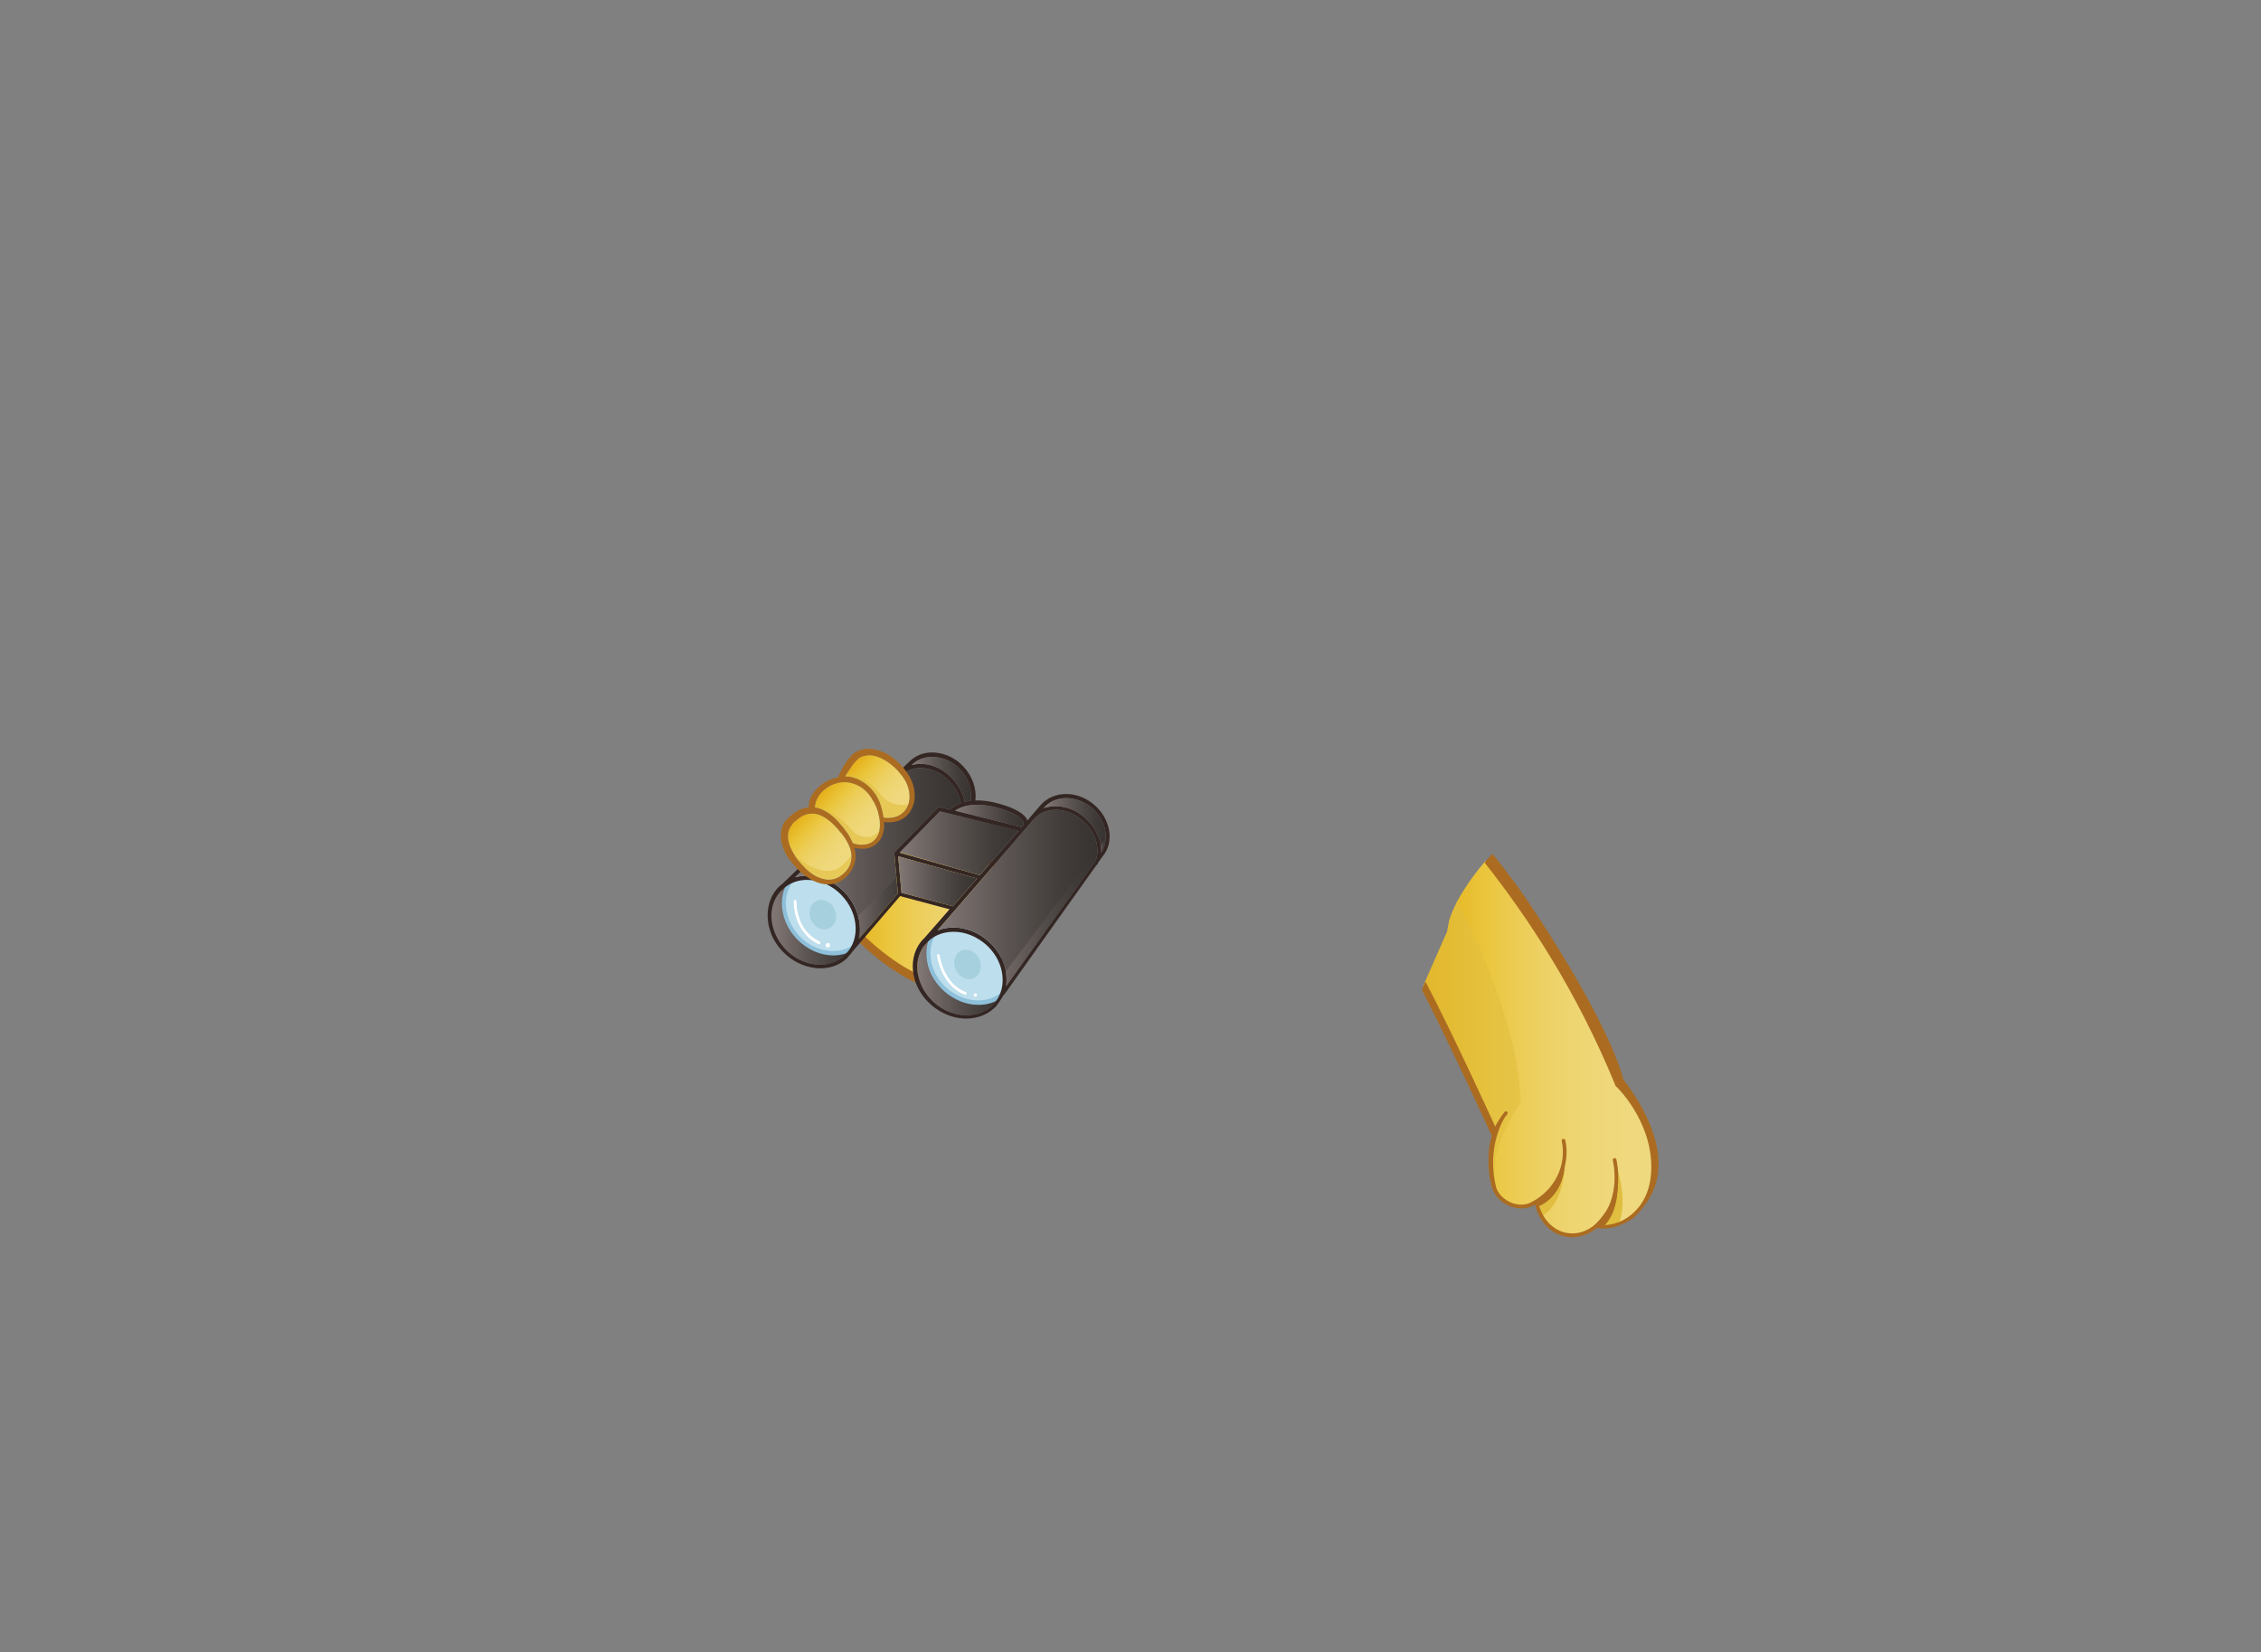 <?xml version="1.0" encoding="utf-8"?>
<!-- Generator: Adobe Illustrator 21.0.0, SVG Export Plug-In . SVG Version: 6.00 Build 0)  -->
<svg version="1.1" id="圖層_1" xmlns="http://www.w3.org/2000/svg" xmlns:xlink="http://www.w3.org/1999/xlink" x="0px" y="0px"
	 viewBox="0 0 822.9 601.4" style="enable-background:new 0 0 822.9 601.4;" xml:space="preserve">
<rect x="0" y="0" width="822.9" height="601.4" fill="#808080" stroke="none"/>
<style type="text/css">
	.st0{fill:url(#SVGID_1_);}
	.st1{fill:#AB6C21;}
	.st2{fill:url(#SVGID_2_);}
	.st3{fill:url(#SVGID_3_);}
	.st4{fill:#BDDEEC;}
	.st5{fill:#8EC0DA;}
	.st6{fill:#342623;}
	.st7{fill:url(#SVGID_4_);}
	.st8{fill:url(#SVGID_5_);}
	.st9{fill:url(#SVGID_6_);}
	.st10{fill:url(#SVGID_7_);}
	.st11{fill:url(#SVGID_8_);}
	.st12{fill:url(#SVGID_9_);}
	.st13{fill:url(#SVGID_10_);}
	.st14{fill:#FFFFFF;}
	.st15{opacity:0.6;fill:#98C6D6;}
	.st16{opacity:0.5;fill:url(#SVGID_11_);}
	.st17{opacity:0.5;fill:url(#SVGID_12_);}
	.st18{opacity:0.5;fill:url(#SVGID_13_);}
	.st19{fill:url(#SVGID_14_);}
	.st20{fill:url(#SVGID_15_);}
	.st21{fill:url(#SVGID_16_);}
	.st22{opacity:0.6;fill:#E1BE3F;}
	.st23{fill:url(#SVGID_17_);}
	.st24{fill:#E1BE3F;}
	.st25{fill:url(#SVGID_18_);}
	.st26{fill:#66411D;}
	.st27{fill:url(#SVGID_19_);}
	.st28{fill:#D9B974;}
	.st29{fill:#DCBF93;}
	.st30{fill:url(#SVGID_20_);}
	.st31{fill:url(#SVGID_21_);}
	.st32{fill:url(#SVGID_22_);}
	.st33{fill:url(#SVGID_23_);}
	.st34{fill:#8C5924;}
	.st35{fill:url(#SVGID_24_);}
	.st36{fill:url(#SVGID_25_);}
	.st37{fill:url(#SVGID_26_);}
	.st38{fill:url(#SVGID_27_);}
	.st39{fill:#F4E3A5;}
	.st40{fill:#DEB87D;}
	.st41{fill:url(#SVGID_28_);}
	.st42{fill:url(#SVGID_29_);}
	.st43{fill:#3F210F;}
	.st44{opacity:0.25;fill:#E1BE3F;}
	.st45{opacity:0.5;fill:#E1BE3F;}
	.st46{fill:#F8E5A9;}
	.st47{fill:#DDBC90;}
	.st48{opacity:0.4;fill:#E1BE3F;}
	.st49{fill:#875424;}
	.st50{fill:#3F210E;}
	.st51{fill:#C88E2C;}
	.st52{fill:#AC7327;}
	.st53{fill:#814323;}
	.st54{fill:#D7C6A6;}
	.st55{fill:url(#SVGID_30_);}
	.st56{fill:#4A1E0E;}
	.st57{fill:#3A1D13;}
	.st58{fill:url(#SVGID_31_);}
	.st59{fill:#EAA593;}
	.st60{fill:url(#SVGID_32_);}
	.st61{fill:url(#SVGID_33_);}
	.st62{fill:#D59543;}
	.st63{opacity:0.6;fill:#D59543;}
	.st64{fill:url(#SVGID_34_);}
	.st65{fill:url(#SVGID_35_);}
	.st66{fill:url(#SVGID_36_);}
</style>
<g>
	<g>
		
			<linearGradient id="SVGID_1_" gradientUnits="userSpaceOnUse" x1="3712.408" y1="334.5" x2="3776.28" y2="334.5" gradientTransform="matrix(-1 0 0 1 4083.002 0)">
			<stop  offset="0" style="stop-color:#EFD97F"/>
			<stop  offset="0.198" style="stop-color:#EFD87C"/>
			<stop  offset="0.373" style="stop-color:#EED571"/>
			<stop  offset="0.539" style="stop-color:#EDCF5F"/>
			<stop  offset="0.698" style="stop-color:#EBC845"/>
			<stop  offset="0.753" style="stop-color:#EAC53B"/>
			<stop  offset="1" style="stop-color:#E5AD14"/>
		</linearGradient>
		<path class="st0" d="M312.5,319.1l10.2-7.6l15.6-3.4c0,0,13.6,2.3,20.7,4.6c5.2,1.6,9.7,5.2,11.7,7c-5.1,10.8-10.6,24.7-15,41
			c-23.7,3.1-46.4-22.6-46.4-22.6s-2.1-5-2.5-7.7C306.4,327.7,312.5,319.1,312.5,319.1z"/>
		<path class="st1" d="M344,309.3l0.5-1.2c15.4,1,23.9,9,23.9,9c0.5,0.3,0.6,0.9,0.3,1.4c-0.2,0.3-0.5,0.5-0.8,0.5
			c-0.2,0-0.4,0-0.5-0.2c-12.1-7.7-22.5-7.8-22.6-7.8c-0.6,0-1-0.4-1-1C343.7,309.7,343.9,309.5,344,309.3z"/>
		<path class="st1" d="M309.2,338.1c-0.1-0.1-0.2-0.2-0.2-0.3c-0.4-0.4-0.3-1.1,0.1-1.4c0.4-0.4,1-0.3,1.4,0.1
			c0.2,0.2,21.4,24.8,43.6,22.1l2.9-0.3l-1.4,3.3c0,0-1.5,0.3-2.2,0.4c-0.1,0-0.1,0-0.2,0c0,0,0,0,0,0c0,0-0.1,0-0.1,0c0,0,0,0,0,0
			l0,0c-1.6,0.2-5.4-0.1-6-0.2c-2.2-0.2-4.4-0.7-6.5-1.3c-4.7-1.4-9.2-3.5-13.4-6.1c-4.9-3-9.4-6.6-13.5-10.5
			c-0.3-0.3-5.2-5-4.9-5.3C308.7,338.7,308.9,338.4,309.2,338.1z"/>
	</g>
	<g>
		<g>
			<linearGradient id="SVGID_2_" gradientUnits="userSpaceOnUse" x1="280.767" y1="335.686" x2="311.41" y2="335.686">
				<stop  offset="0" style="stop-color:#837976"/>
				<stop  offset="0.442" style="stop-color:#5A5351"/>
				<stop  offset="0.79" style="stop-color:#413C39"/>
				<stop  offset="1" style="stop-color:#373331"/>
			</linearGradient>
			<path class="st2" d="M296.9,351.1c-4.1-0.4-8.1-2.4-11.1-5.6c-3-3.2-4.8-7.3-5-11.4c-0.2-3.6,0.9-6.8,3-9.3l1.9-1.8
				c2.3-1.8,5.1-2.7,8.1-2.7c4.4,0,9.1,1.9,12.6,5.7c5.6,5.9,6.6,14.4,2.6,19.9l-1.6,1.8C304.7,350.3,301,351.5,296.9,351.1z"/>
			<linearGradient id="SVGID_3_" gradientUnits="userSpaceOnUse" x1="333.795" y1="354.355" x2="364.849" y2="354.355">
				<stop  offset="0" style="stop-color:#837976"/>
				<stop  offset="0.442" style="stop-color:#5A5351"/>
				<stop  offset="0.79" style="stop-color:#413C39"/>
				<stop  offset="1" style="stop-color:#373331"/>
			</linearGradient>
			<path class="st3" d="M340,365c-6.4-5.7-8-14.5-3.9-20.4l1.7-1.9c2.4-2.3,5.6-3.5,9.3-3.5c0,0,0.1,0,0.1,0c4.1,0,8.2,1.7,11.6,4.6
				h0c6.1,5.4,7.8,13.7,4.4,19.6l-1.4,2C356.5,371.1,346.8,371,340,365z"/>
			<path class="st4" d="M288.7,320.2c0,0-7.4,8.6-0.6,18c6.9,9.4,19.1,10.8,23.5,5.1c4.4-5.6-3.3-26.3-3.3-26.3l-16.7,0.7
				L288.7,320.2z"/>
			<path class="st4" d="M341,338.9c0,0-7.4,8.6-0.6,18c6.9,9.4,19.1,10.8,23.5,5.1c4.4-5.6-3.3-26.3-3.3-26.3l-16.7,0.7L341,338.9z"
				/>
			<path class="st5" d="M356.1,365.8c-4.3,0-8.7-1.7-12.4-4.9c-6.2-5.5-8.3-14.2-4.9-20.6c0.2-0.4,0.6-0.5,1-0.3
				c0.4,0.2,0.5,0.6,0.3,1c-3.1,5.8-1.2,13.7,4.5,18.7c5.9,5.2,14.4,6,19.7,1.7c0.3-0.3,0.8-0.2,1.1,0.1c0.3,0.3,0.2,0.8-0.1,1.1
				C362.7,364.8,359.5,365.8,356.1,365.8z"/>
			<path class="st5" d="M303.3,347.8c-4.7,0-9.6-2.1-13.4-6.1c-5.7-6-7-14.8-3-20.9c0.2-0.3,0.7-0.4,1-0.2c0.3,0.2,0.4,0.7,0.2,1
				c-3.6,5.5-2.4,13.5,2.8,19.1c5.4,5.7,13.8,7.2,19.4,3.5c0.3-0.2,0.8-0.1,1,0.2c0.2,0.3,0.1,0.8-0.2,1
				C308.9,347,306.1,347.8,303.3,347.8z"/>
			<path class="st6" d="M398.4,293.1c-6.1-5.4-14.9-5.4-19.6-0.1l-3.7,4.3c0,0,0,0,0,0c0,0,0,0,0,0l-1.2,1.4c0,0,0,0,0-0.1
				c-0.9-2.3-4.4-4.4-10.2-6c-3.5-1-6.3-1.3-8.7-1.2c0.5-4.3-1.1-8.9-4.4-12.4c-2.7-2.9-6.2-4.6-9.9-5c-3.7-0.4-7.1,0.7-9.6,3.1
				l-46.4,44.7c-0.3,0.2-0.6,0.5-0.9,0.7c-3.1,2.9-4.6,7-4.4,11.5c0.2,4.5,2.1,8.9,5.4,12.3c3.3,3.5,7.6,5.6,12,6.1
				c0.6,0.1,1.1,0.1,1.7,0.1c3.9,0,7.4-1.3,10-3.9c0,0,0,0,0-0.1c0,0,0,0,0,0l0,0c0.6-0.6,1.1-1.2,1.6-1.9l17.5-20.4l18,4.8
				l-9.1,10.4c-0.3,0.3-0.5,0.5-0.8,0.8c-0.3,0.4-0.6,0.7-0.9,1.1l0,0c0,0,0,0,0,0c-4.6,6.5-3,16.3,4.1,22.5c3.8,3.3,8.3,5,12.7,5
				c4.3,0,8.4-1.6,11.2-4.8c0,0,0,0,0-0.1c0,0,0,0,0,0l0,0c0.5-0.6,1-1.3,1.4-2l34.8-48.9c0.2-0.1,0.3-0.2,0.4-0.3
				c0.1-0.2,0.2-0.5,0.3-0.7l1.8-2.5C405.6,306.4,404.2,298.2,398.4,293.1z M356.6,318.6l-29.2-8.2l14.7-15l28.6,7.1L356.6,318.6z
				 M363.2,294.1c7,2,8.8,4,9.2,5.1c0.3,0.6,0.1,1,0.1,1.1l-0.7,0.8l-24.2-6C349.5,293.8,354.3,291.6,363.2,294.1z M340.5,275.6
				c3.3,0.3,6.5,1.9,8.9,4.5c3.1,3.2,4.5,7.5,3.9,11.4c-0.8,0.1-1.5,0.2-2.2,0.4c-0.6-3.1-2.2-6.1-4.6-8.6
				c-4.1-4.4-9.9-6.1-14.7-4.8l0.2-0.2C334.2,276.2,337.2,275.3,340.5,275.6z M296.9,351.1c-4.1-0.4-8.1-2.4-11.1-5.6
				c-3-3.2-4.8-7.3-5-11.4c-0.2-3.6,0.9-6.8,3-9.3l1.9-1.8c2.3-1.8,5.1-2.7,8.1-2.7c4.4,0,9.1,1.9,12.6,5.7
				c5.6,5.9,6.6,14.4,2.6,19.9l-1.6,1.8C304.7,350.3,301,351.5,296.9,351.1z M307.5,324.9c-5.1-5.3-12.2-7.3-18.2-5.5l38.6-37.1
				c0,0,0,0,0,0c4.5-4.3,12.4-3.4,17.6,2.1c2.2,2.3,3.7,5.1,4.2,8c-2.1,0.7-3.3,1.8-3.9,2.3l-3.7-0.9c-0.3-0.1-0.5,0-0.7,0.2
				l-15.8,16.2c-0.1,0.1-0.1,0.1-0.1,0.2c0,0,0,0,0,0c0,0.1-0.1,0.2,0,0.3c0,0,0,0,0,0l1.3,14.5l-14.1,16.5
				C313.8,336.3,312.1,329.8,307.5,324.9z M328.1,325l-1.2-13.3l28.7,8.1l-8.8,10.1L328.1,325z M340,365c-6.4-5.7-8-14.5-3.9-20.4
				l1.7-1.9c2.4-2.3,5.6-3.5,9.3-3.5c0,0,0.1,0,0.1,0c4.1,0,8.2,1.7,11.6,4.6h0c6.1,5.4,7.8,13.7,4.4,19.6l-1.4,2
				C356.5,371.1,346.8,371,340,365z M359.7,342.6L359.7,342.6c-3.6-3.2-8.1-4.9-12.5-5c-2.1,0-4.2,0.4-6,1.1l16.4-18.9c0,0,0,0,0,0
				l18.7-21.6c0,0,0,0,0,0c4.1-4.7,12-4.5,17.7,0.5c4.7,4.1,6.6,10.2,4.7,14.7L366.2,359C367,353.4,364.8,347,359.7,342.6z
				 M394.9,297.7c-4.5-4-10.4-5.1-15.1-3.5l0.2-0.2c4.1-4.7,12-4.6,17.5,0.2c5.1,4.5,6.4,11.4,3.3,16.1
				C401,306,398.8,301.2,394.9,297.7z"/>
			<linearGradient id="SVGID_4_" gradientUnits="userSpaceOnUse" x1="327.474" y1="306.923" x2="370.688" y2="306.923">
				<stop  offset="0" style="stop-color:#837976"/>
				<stop  offset="0.442" style="stop-color:#5A5351"/>
				<stop  offset="0.79" style="stop-color:#413C39"/>
				<stop  offset="1" style="stop-color:#373331"/>
			</linearGradient>
			<polygon class="st7" points="356.6,318.6 327.5,310.3 342.1,295.3 370.7,302.4 			"/>
			<linearGradient id="SVGID_5_" gradientUnits="userSpaceOnUse" x1="347.603" y1="297.014" x2="372.585" y2="297.014">
				<stop  offset="0" style="stop-color:#837976"/>
				<stop  offset="0.442" style="stop-color:#5A5351"/>
				<stop  offset="0.79" style="stop-color:#413C39"/>
				<stop  offset="1" style="stop-color:#373331"/>
			</linearGradient>
			<path class="st8" d="M363.2,294.1c7,2,8.8,4,9.2,5.1c0.3,0.6,0.1,1,0.1,1.1l-0.7,0.8l-24.2-6
				C349.5,293.8,354.3,291.6,363.2,294.1z"/>
			<linearGradient id="SVGID_6_" gradientUnits="userSpaceOnUse" x1="331.83" y1="283.734" x2="353.447" y2="283.734">
				<stop  offset="0" style="stop-color:#837976"/>
				<stop  offset="0.442" style="stop-color:#5A5351"/>
				<stop  offset="0.79" style="stop-color:#413C39"/>
				<stop  offset="1" style="stop-color:#373331"/>
			</linearGradient>
			<path class="st9" d="M340.5,275.6c3.3,0.3,6.5,1.9,8.9,4.5c3.1,3.2,4.5,7.5,3.9,11.4c-0.8,0.1-1.5,0.2-2.2,0.4
				c-0.6-3.1-2.2-6.1-4.6-8.6c-4.1-4.4-9.9-6.1-14.7-4.8l0.2-0.2C334.2,276.2,337.2,275.3,340.5,275.6z"/>
			<linearGradient id="SVGID_7_" gradientUnits="userSpaceOnUse" x1="289.317" y1="310.703" x2="349.668" y2="310.703">
				<stop  offset="0" style="stop-color:#837976"/>
				<stop  offset="0.442" style="stop-color:#5A5351"/>
				<stop  offset="0.79" style="stop-color:#413C39"/>
				<stop  offset="1" style="stop-color:#373331"/>
			</linearGradient>
			<path class="st10" d="M307.5,324.9c-5.1-5.3-12.2-7.3-18.2-5.5l38.6-37.1c0,0,0,0,0,0c4.5-4.3,12.4-3.4,17.6,2.1
				c2.2,2.3,3.7,5.1,4.2,8c-2.1,0.7-3.3,1.8-3.9,2.3l-3.7-0.9c-0.3-0.1-0.5,0-0.7,0.2l-15.8,16.2c-0.1,0.1-0.1,0.1-0.1,0.2
				c0,0,0,0,0,0c0,0.1-0.1,0.2,0,0.3c0,0,0,0,0,0l1.3,14.5l-14.1,16.5C313.8,336.3,312.1,329.8,307.5,324.9z"/>
			<linearGradient id="SVGID_8_" gradientUnits="userSpaceOnUse" x1="326.899" y1="320.836" x2="355.551" y2="320.836">
				<stop  offset="0" style="stop-color:#837976"/>
				<stop  offset="0.442" style="stop-color:#5A5351"/>
				<stop  offset="0.79" style="stop-color:#413C39"/>
				<stop  offset="1" style="stop-color:#373331"/>
			</linearGradient>
			<polygon class="st11" points="328.1,325 326.9,311.7 355.6,319.8 346.8,329.9 			"/>
			<linearGradient id="SVGID_9_" gradientUnits="userSpaceOnUse" x1="341.11" y1="326.97" x2="399.277" y2="326.97">
				<stop  offset="0" style="stop-color:#837976"/>
				<stop  offset="0.442" style="stop-color:#5A5351"/>
				<stop  offset="0.79" style="stop-color:#413C39"/>
				<stop  offset="1" style="stop-color:#373331"/>
			</linearGradient>
			<path class="st12" d="M359.7,342.6L359.7,342.6c-3.6-3.2-8.1-4.9-12.5-5c-2.1,0-4.2,0.4-6,1.1l16.4-18.9c0,0,0,0,0,0l18.7-21.6
				c0,0,0,0,0,0c4.1-4.7,12-4.5,17.7,0.5c4.7,4.1,6.6,10.2,4.7,14.7L366.2,359C367,353.4,364.8,347,359.7,342.6z"/>
			<linearGradient id="SVGID_10_" gradientUnits="userSpaceOnUse" x1="379.772" y1="300.44" x2="402.378" y2="300.44">
				<stop  offset="0" style="stop-color:#837976"/>
				<stop  offset="0.442" style="stop-color:#5A5351"/>
				<stop  offset="0.79" style="stop-color:#413C39"/>
				<stop  offset="1" style="stop-color:#373331"/>
			</linearGradient>
			<path class="st13" d="M394.9,297.7c-4.5-4-10.4-5.1-15.1-3.5l0.2-0.2c4.1-4.7,12-4.6,17.5,0.2c5.1,4.5,6.4,11.4,3.3,16.1
				C401,306,398.8,301.2,394.9,297.7z"/>
			<path class="st14" d="M298.1,343.7c-0.1,0-0.1,0-0.2,0c-9.5-4.6-9-15.5-9-15.6c0-0.3,0.2-0.5,0.5-0.5c0.3,0,0.5,0.3,0.5,0.5
				c0,0.1-0.5,10.4,8.4,14.6c0.2,0.1,0.4,0.4,0.2,0.7C298.5,343.6,298.3,343.7,298.1,343.7z"/>
			<path class="st14" d="M351.4,362.1c-0.1,0-0.1,0-0.2,0c-8.8-3.2-10.1-14.1-10.2-14.2c0-0.3,0.2-0.5,0.4-0.6
				c0.3,0,0.5,0.2,0.6,0.4c0,0.1,1.3,10.4,9.5,13.4c0.3,0.1,0.4,0.4,0.3,0.6C351.8,362,351.6,362.1,351.4,362.1z"/>
			<circle class="st14" cx="301.3" cy="344.1" r="0.8"/>
			<circle class="st14" cx="355" cy="362.2" r="0.6"/>
			
				<ellipse transform="matrix(0.903 -0.428 0.428 0.903 -113.765 160.57)" class="st15" cx="299.8" cy="333" rx="4.7" ry="5.5"/>
			
				<ellipse transform="matrix(0.903 -0.428 0.428 0.903 -116.468 184.913)" class="st15" cx="352.5" cy="351.1" rx="4.7" ry="5.5"/>
			<linearGradient id="SVGID_11_" gradientUnits="userSpaceOnUse" x1="312.32" y1="330.793" x2="326.6" y2="330.793">
				<stop  offset="0" style="stop-color:#837976"/>
				<stop  offset="0.442" style="stop-color:#5A5351"/>
				<stop  offset="0.79" style="stop-color:#413C39"/>
				<stop  offset="1" style="stop-color:#373331"/>
			</linearGradient>
			<path class="st16" d="M326.6,325.3l-0.5-5.6l-13.8,13.8c0.7,2.8,0.8,5.7,0.1,8.3L326.6,325.3z"/>
			<linearGradient id="SVGID_12_" gradientUnits="userSpaceOnUse" x1="366.084" y1="334.25" x2="399.267" y2="334.25">
				<stop  offset="0" style="stop-color:#837976"/>
				<stop  offset="0.442" style="stop-color:#5A5351"/>
				<stop  offset="0.79" style="stop-color:#413C39"/>
				<stop  offset="1" style="stop-color:#373331"/>
			</linearGradient>
			<path class="st17" d="M398.5,313.5c0.5-1.2,0.7-2.6,0.7-4l-33.2,44.2c0.3,1.8,0.3,3.6,0.1,5.3L398.5,313.5z"/>
			<linearGradient id="SVGID_13_" gradientUnits="userSpaceOnUse" x1="400.582" y1="307.865" x2="402.352" y2="307.865">
				<stop  offset="0" style="stop-color:#837976"/>
				<stop  offset="0.442" style="stop-color:#5A5351"/>
				<stop  offset="0.79" style="stop-color:#413C39"/>
				<stop  offset="1" style="stop-color:#373331"/>
			</linearGradient>
			<path class="st18" d="M400.7,310.4c1-1.5,1.5-3.2,1.6-5l-1.8,2.4C400.7,308.6,400.8,309.5,400.7,310.4z"/>
		</g>
		<g>
			<path class="st1" d="M285.8,298.9c-1.2,1.6-1.6,3.6-1.6,5.4c0,1.9,0.5,3.6,1.2,5.3c0.7,1.6,1.7,3.1,2.8,4.4
				c1.1,1.3,2.2,2.6,3.5,3.7c1.3,1.1,2.7,2.1,4.3,2.9c3.1,1.6,7.1,2,10.3-0.1c1.4-0.9,2.7-2.2,3.6-3.7c0.9-1.5,1.5-3.3,1.5-5
				c0-1.1-0.2-2.1-0.4-3.2c1.9,0.5,4,0.6,6-0.2c1.3-0.5,2.3-1.4,3.1-2.4c0.8-1.1,1.3-2.3,1.5-3.6c0.2-1,0.2-2.1,0.1-3.1
				c2.1,0.2,4.4,0,6.4-1c2.3-1.2,3.9-3.5,4.5-6c0.6-2.5,0.3-5.1-0.6-7.5c-0.9-2.4-2.4-4.5-4-6.2c-1.7-1.8-3.6-3.4-5.9-4.5
				c-2.2-1.1-4.9-1.8-7.6-1.4c-1.3,0.2-2.7,0.7-3.8,1.6c-0.3,0.2-0.6,0.5-0.8,0.7l-0.4,0.5c-2.6,2.7-4.5,7.5-4.5,7.5
				c-1.2,0.2-2.5,0.6-3.7,1.2c-1.2,0.6-2.4,1.4-3.6,2.5c-4,3.9-3.3,7.2-3.3,7.2l0,0c-1.7,0.1-3.3,0.7-4.7,1.6
				c-0.8,0.5-1.5,1-2.1,1.6c-0.3,0.3-0.6,0.6-0.9,0.9C286.4,298.1,286,298.5,285.8,298.9z M311.9,276.7c0.2-0.2,0.4-0.3,0.5-0.5
				c0.7-0.6,1.6-0.9,2.6-1.1c1.9-0.4,4.1,0.1,6,1.1c1.9,0.9,3.7,2.3,5.3,3.9c1.6,1.6,2.9,3.3,3.8,5.3c0.8,2,1.2,4.2,0.8,6.3
				c-0.4,2.1-1.6,3.9-3.5,5c-1.7,1-3.8,1.2-5.8,0.9c-0.1-0.6-0.2-1.2-0.3-1.7l0,0.1c-2-11.3-11.2-13.1-11.2-13.1
				c-0.7-0.2-1.5-0.2-2.4-0.3c0.8-1.4,1.7-2.8,2.6-4.1c0.3-0.4,0.7-0.8,1-1.2C311.5,277.1,311.7,276.9,311.9,276.7z M298.7,288.8
				c1.5-1.7,3.5-3,5.6-3.6c2.1-0.7,4.5-0.6,6.6,0.2c2.1,0.7,4,2.1,5.4,3.9c1.4,1.8,2.5,3.8,3.2,6c0.3,1.1,0.5,2.2,0.7,3.4
				c0.1,1.2,0.1,2.3-0.1,3.4c-0.4,2.2-1.7,4.1-3.7,4.9c-1.9,0.8-4,0.6-6-0.1c0-0.1,0-0.1-0.1-0.2c-0.7-1.6-1.5-3.1-2.6-4.4
				c-2-2.7-4.2-5.3-7.4-7.1c-1.1-0.6-2.4-1.1-3.7-1.3C296.7,292,297.5,290.3,298.7,288.8z M288.6,299.7c0.3-0.3,0.6-0.6,0.9-0.8
				c0.6-0.5,1.2-1,1.8-1.4c1.2-0.8,2.6-1.3,4-1.3c1.4-0.1,2.8,0.3,4.1,1c2.7,1.4,4.9,3.8,6.9,6.2c1.9,2.5,3.6,5.3,3.6,8.4
				c0,1.5-0.4,3-1.2,4.2c-0.8,1.3-2,2.3-3.3,3.2c-1.2,0.7-2.7,1.1-4.2,1c-1.5-0.1-2.9-0.6-4.3-1.3c-2.7-1.5-4.9-3.9-6.8-6.3
				c-1.8-2.5-3.3-5.4-3.3-8.2c0-1.4,0.4-2.8,1.2-3.8c0.1-0.1,0.2-0.3,0.3-0.4S288.4,299.9,288.6,299.7z"/>
			
				<linearGradient id="SVGID_14_" gradientUnits="userSpaceOnUse" x1="4602.77" y1="2487.229" x2="4627.985" y2="2487.229" gradientTransform="matrix(-0.74 -0.673 0.673 -0.74 2062.343 5230.945)">
				<stop  offset="0" style="stop-color:#EFD97F"/>
				<stop  offset="0.198" style="stop-color:#EFD87C"/>
				<stop  offset="0.373" style="stop-color:#EED571"/>
				<stop  offset="0.539" style="stop-color:#EDCF5F"/>
				<stop  offset="0.698" style="stop-color:#EBC845"/>
				<stop  offset="0.753" style="stop-color:#EAC53B"/>
				<stop  offset="1" style="stop-color:#E5AD14"/>
			</linearGradient>
			<path class="st19" d="M311.3,277.3c0.2-0.2,0.4-0.4,0.6-0.6c0.2-0.2,0.4-0.3,0.5-0.5c0.7-0.6,1.6-0.9,2.6-1.1
				c1.9-0.4,4.1,0.1,6,1.1c1.9,0.9,3.7,2.3,5.3,3.9c1.6,1.6,2.9,3.3,3.8,5.3c0.8,2,1.2,4.2,0.8,6.3c-0.4,2.1-1.6,3.9-3.5,5
				c-1.7,1-3.8,1.2-5.8,0.9c-0.1-0.6-0.2-1.2-0.3-1.7l0,0.1c-2-11.3-11.2-13.1-11.2-13.1c-0.7-0.2-1.5-0.2-2.4-0.3
				c0.8-1.4,1.7-2.8,2.6-4.1C310.6,278.1,311,277.7,311.3,277.3z"/>
			
				<linearGradient id="SVGID_15_" gradientUnits="userSpaceOnUse" x1="4603.752" y1="2473.41" x2="4629.576" y2="2473.41" gradientTransform="matrix(-0.74 -0.673 0.673 -0.74 2062.343 5230.945)">
				<stop  offset="0" style="stop-color:#EFD97F"/>
				<stop  offset="0.198" style="stop-color:#EFD87C"/>
				<stop  offset="0.373" style="stop-color:#EED571"/>
				<stop  offset="0.539" style="stop-color:#EDCF5F"/>
				<stop  offset="0.698" style="stop-color:#EBC845"/>
				<stop  offset="0.753" style="stop-color:#EAC53B"/>
				<stop  offset="1" style="stop-color:#E5AD14"/>
			</linearGradient>
			<path class="st20" d="M298.7,288.8c1.5-1.7,3.5-3,5.6-3.6c2.1-0.7,4.5-0.6,6.6,0.2c2.1,0.7,4,2.1,5.4,3.9c1.4,1.8,2.5,3.8,3.2,6
				c0.3,1.1,0.5,2.2,0.7,3.4c0.1,1.2,0.1,2.3-0.1,3.4c-0.4,2.2-1.7,4.1-3.7,4.9c-1.9,0.8-4,0.6-6-0.1c0-0.1,0-0.1-0.1-0.2
				c-0.7-1.6-1.5-3.1-2.6-4.4c-2-2.7-4.2-5.3-7.4-7.1c-1.1-0.6-2.4-1.1-3.7-1.3C296.7,292,297.5,290.3,298.7,288.8z"/>
			
				<linearGradient id="SVGID_16_" gradientUnits="userSpaceOnUse" x1="4603.88" y1="2455.705" x2="4629.776" y2="2455.705" gradientTransform="matrix(-0.74 -0.673 0.673 -0.74 2062.343 5230.945)">
				<stop  offset="0" style="stop-color:#EFD97F"/>
				<stop  offset="0.198" style="stop-color:#EFD87C"/>
				<stop  offset="0.373" style="stop-color:#EED571"/>
				<stop  offset="0.539" style="stop-color:#EDCF5F"/>
				<stop  offset="0.698" style="stop-color:#EBC845"/>
				<stop  offset="0.753" style="stop-color:#EAC53B"/>
				<stop  offset="1" style="stop-color:#E5AD14"/>
			</linearGradient>
			<path class="st21" d="M288.6,299.7c0.3-0.3,0.6-0.6,0.9-0.8c0.6-0.5,1.2-1,1.8-1.4c1.2-0.8,2.6-1.3,4-1.3c1.4-0.1,2.8,0.3,4.1,1
				c2.7,1.4,4.9,3.8,6.9,6.2c1.9,2.5,3.6,5.3,3.6,8.4c0,1.5-0.4,3-1.2,4.2c-0.8,1.3-2,2.3-3.3,3.2c-1.2,0.7-2.7,1.1-4.2,1
				c-1.5-0.1-2.9-0.6-4.3-1.3c-2.7-1.5-4.9-3.9-6.8-6.3c-1.8-2.5-3.3-5.4-3.3-8.2c0-1.4,0.4-2.8,1.2-3.8c0.1-0.1,0.2-0.3,0.3-0.4
				S288.4,299.9,288.6,299.7z"/>
			<path class="st22" d="M311,303.2c-6.2-7.4-12-9.2-14.3-9.7c0,0.1,0,0.2,0,0.3c1.3,0.2,2.6,0.7,3.7,1.3c3.1,1.8,5.4,4.4,7.4,7.1
				c1,1.3,1.8,2.9,2.6,4.4c0,0.1,0,0.1,0.1,0.2c2,0.7,4.2,0.9,6,0.1c2-0.8,3.3-2.7,3.7-4.9C316.7,307.3,311,303.2,311,303.2z"/>
			<path class="st22" d="M308.3,281.5c-0.2,0.4-0.4,0.7-0.6,1.1c0.9,0,1.6,0.1,2.4,0.3c0,0,9.2,1.8,11.2,13.1l0-0.1
				c0.1,0.6,0.2,1.1,0.3,1.7c2,0.3,4.1,0,5.8-0.9c1.5-0.9,2.6-2.3,3.2-3.9c-2.6,0.5-7.1,0.5-10.5-4.1
				C316.2,283.7,310.9,282.1,308.3,281.5z"/>
			<path class="st22" d="M290,312.5c1.9,2.5,4.1,4.9,6.8,6.3c1.3,0.8,2.8,1.2,4.3,1.3c1.5,0.1,3-0.2,4.2-1c1.3-0.9,2.5-1.9,3.3-3.2
				c0.8-1.3,1.2-2.8,1.2-4.2c0,0,0-0.1,0-0.1c-1.2,1.5-2.7,3-4.5,4.3c-6.1,4.2-15.8-4.2-15.8-4.3C289.6,312,289.8,312.3,290,312.5z"
				/>
		</g>
	</g>
</g>
<g>
	<g>
		<g>
			
				<linearGradient id="SVGID_17_" gradientUnits="userSpaceOnUse" x1="1015.001" y1="381.482" x2="1100.072" y2="381.482" gradientTransform="matrix(-1 0 0 1 1618.947 0)">
				<stop  offset="0" style="stop-color:#EFD97F"/>
				<stop  offset="0.198" style="stop-color:#EFD87C"/>
				<stop  offset="0.373" style="stop-color:#EED571"/>
				<stop  offset="0.539" style="stop-color:#EDCF5F"/>
				<stop  offset="0.698" style="stop-color:#EBC845"/>
				<stop  offset="0.753" style="stop-color:#EAC53B"/>
				<stop  offset="1" style="stop-color:#E5AD14"/>
			</linearGradient>
			<path class="st23" d="M518.7,357.3l8.1-18.4c0-0.5,0.1-1,0.2-1.5c0-0.2,0.1-0.3,0.1-0.5c0.1-0.4,0.1-0.7,0.2-1.1
				c0-0.2,0.1-0.4,0.1-0.5c0.1-0.4,0.2-0.8,0.4-1.2c0-0.1,0.1-0.3,0.1-0.4c0.2-0.5,0.4-1.1,0.6-1.6c0.1-0.1,0.1-0.3,0.2-0.4
				c0.2-0.4,0.3-0.8,0.5-1.2c0.1-0.2,0.2-0.4,0.3-0.6c0.2-0.4,0.4-0.7,0.5-1.1c0.1-0.2,0.2-0.4,0.3-0.6c3-5.6,7.1-11,10.1-14.5
				c0.1-0.1,0.2-0.2,0.3-0.4c15.8,19.9,33.8,47.3,47.8,81.6c0,0,13,12.4,13,29.8c0,17.4-13.3,23.1-20.6,21.5l0,0
				c-8.2,7-19.6,2.7-21.9-8.7l-0.1-0.2c-0.5,0.3-1,0.6-1.6,0.9c-4.9,2.4-11.3-0.6-13.3-5l0,0l0,0c-0.1-0.2-0.2-0.3-0.2-0.5l0.2-0.1
				l-1.6-14.1l0.5-0.1v-3.6l0.7-2.5c-0.3-0.7-0.6-1.5-0.9-2.3l-0.7-1l-0.9-2.4l-0.1-0.7c-2.7-6.5-6.6-15.4-11.8-26
				c-3.4-7-7.4-14.3-11.2-21L518.7,357.3z"/>
		</g>
		<path class="st24" d="M569.3,417.4c0,0,2.5,19.1-8.3,25.4l-2-5.3C559,437.5,570.6,431.5,569.3,417.4z"/>
		<path class="st24" d="M587.9,423.4c0,0,5,12.8,1.3,21.9c0,0-3.4,1.3-8.4,0.9C580.9,446.2,589.4,441.8,587.9,423.4z"/>
		<path class="st1" d="M569.6,423.4c0,0,0.1,11.4-9.5,15.7l-0.4-1.7C559.7,437.4,569.8,428.3,569.6,423.4z"/>
		<path class="st1" d="M588.8,430.1c0,0,0.7,10.6-5,16.2l-3.5-0.3C580.3,446.1,587.9,439,588.8,430.1z"/>
		<path class="st22" d="M518.7,357.3l8.1-18.4c0-0.5,0.1-1,0.2-1.5c0-0.2,0.1-0.3,0.1-0.5c0.1-0.4,0.1-0.7,0.2-1.1
			c0-0.2,0.1-0.4,0.1-0.5c0.1-0.4,0.2-0.8,0.4-1.2c0-0.1,0.1-0.3,0.1-0.4c0.2-0.5,0.4-1.1,0.6-1.6c0.1-0.1,0.1-0.3,0.2-0.4
			c0.2-0.4,0.3-0.8,0.5-1.2c0.1-0.2,0.2-0.4,0.3-0.6c0.2-0.4,0.4-0.7,0.5-1.1c0.1-0.2,0.2-0.4,0.3-0.6c0-0.1,0.1-0.2,0.1-0.2
			c10.8,21.3,22.4,49.5,23.1,73.6c0,0-13.4,17-8.5,33.3c-0.4-0.5-0.7-1-0.9-1.6l0,0l0,0c-0.1-0.2-0.2-0.3-0.2-0.5l0.2-0.1l-1.6-14.1
			l0.5-0.1v-3.6l0.9-3.1L542,409l-1-2.5l-20-43.6c0,0-1.1-1.3-2.9-4.2L518.7,357.3z"/>
		<g>
			<path class="st1" d="M542.9,413.5l-0.5-1.1c0,0,0,0,0-0.1c-0.2-0.4-13.2-29-24.9-52l1.3-3l0,0c10.8,20.8,22.7,47,25.4,52.8
				c0.5-1.2,0.9-1.7,0.9-1.7l0,0c1.1-1.9,2.4-3.5,2.5-3.6c0.2-0.3,0.6-0.3,0.9-0.1c0.3,0.2,0.3,0.6,0.1,0.9
				c-0.2,0.3-0.5,0.6-0.9,1.1c0,0-7,10.6-3.1,25.8h0c0.8,2.2,2.8,4.2,5.4,5.3c2.5,1,5.1,1,7.2-0.1c8.5-4.3,13.1-13.4,11.2-22.3
				c-0.1-0.3,0.1-0.7,0.5-0.8c0.3-0.1,0.7,0.1,0.8,0.5c1.9,8.7-2.1,17.6-9.9,22.5c1.2,5.4,4.6,9.5,9.1,10.9c4.4,1.3,8.9,0,12.6-3.6
				c8.9-8.9,5.5-22.4,5.5-22.5c-0.1-0.3,0.1-0.7,0.5-0.8c0.3-0.1,0.7,0.1,0.8,0.5c0,0.1,3.6,14.3-5.8,23.8c0,0,0,0,0,0
				c3,0.3,7.3-0.5,11.2-3.7c3.3-2.7,7.3-7.9,7.3-17.4c0-17-12.6-29.2-12.8-29.3c-0.1-0.1-0.1-0.1-0.2-0.2
				c-14-34.3-32-61.5-47.7-81.3c0.1-0.1,0.1-0.2,0.2-0.2c1.1-1.3,2.1-2.4,2.7-3c0,0,0,0,0,0c5.2,6.5,10.7,13.8,16,22l0,0
				c0,0,25.9,38.6,31.6,60.1c7,9.1,20.2,30.1,7.6,46.1c-1.2,1.8-2.6,3.2-3.9,4.3c-0.5,0.4-1,0.8-1.6,1.1c-0.1,0.1-0.2,0.1-0.2,0.1
				c0,0,0.1,0,0.1-0.1c-2.9,1.8-6.1,2.8-9.2,2.8c-0.8,0-1.6-0.1-2.4-0.2c-2.7,2.2-5.8,3.4-8.9,3.4c-1.2,0-2.5-0.2-3.7-0.5
				c-4.9-1.5-8.6-5.7-9.9-11.4c-0.3,0.2-0.6,0.3-0.9,0.5c-1.2,0.6-2.6,0.9-4.1,0.9c-1.4,0-2.8-0.3-4.2-0.8c-2.7-1.1-4.8-3.1-5.9-5.4
				h0c0,0,0-0.1-0.1-0.2c-0.1-0.1-0.1-0.3-0.2-0.4l0,0c0,0-1.1-2.6-1.4-7c-0.2-1.8-0.2-3.7-0.1-5.9
				C541.9,417.4,542.4,415.2,542.9,413.5z"/>
		</g>
	</g>
</g>
</svg>
